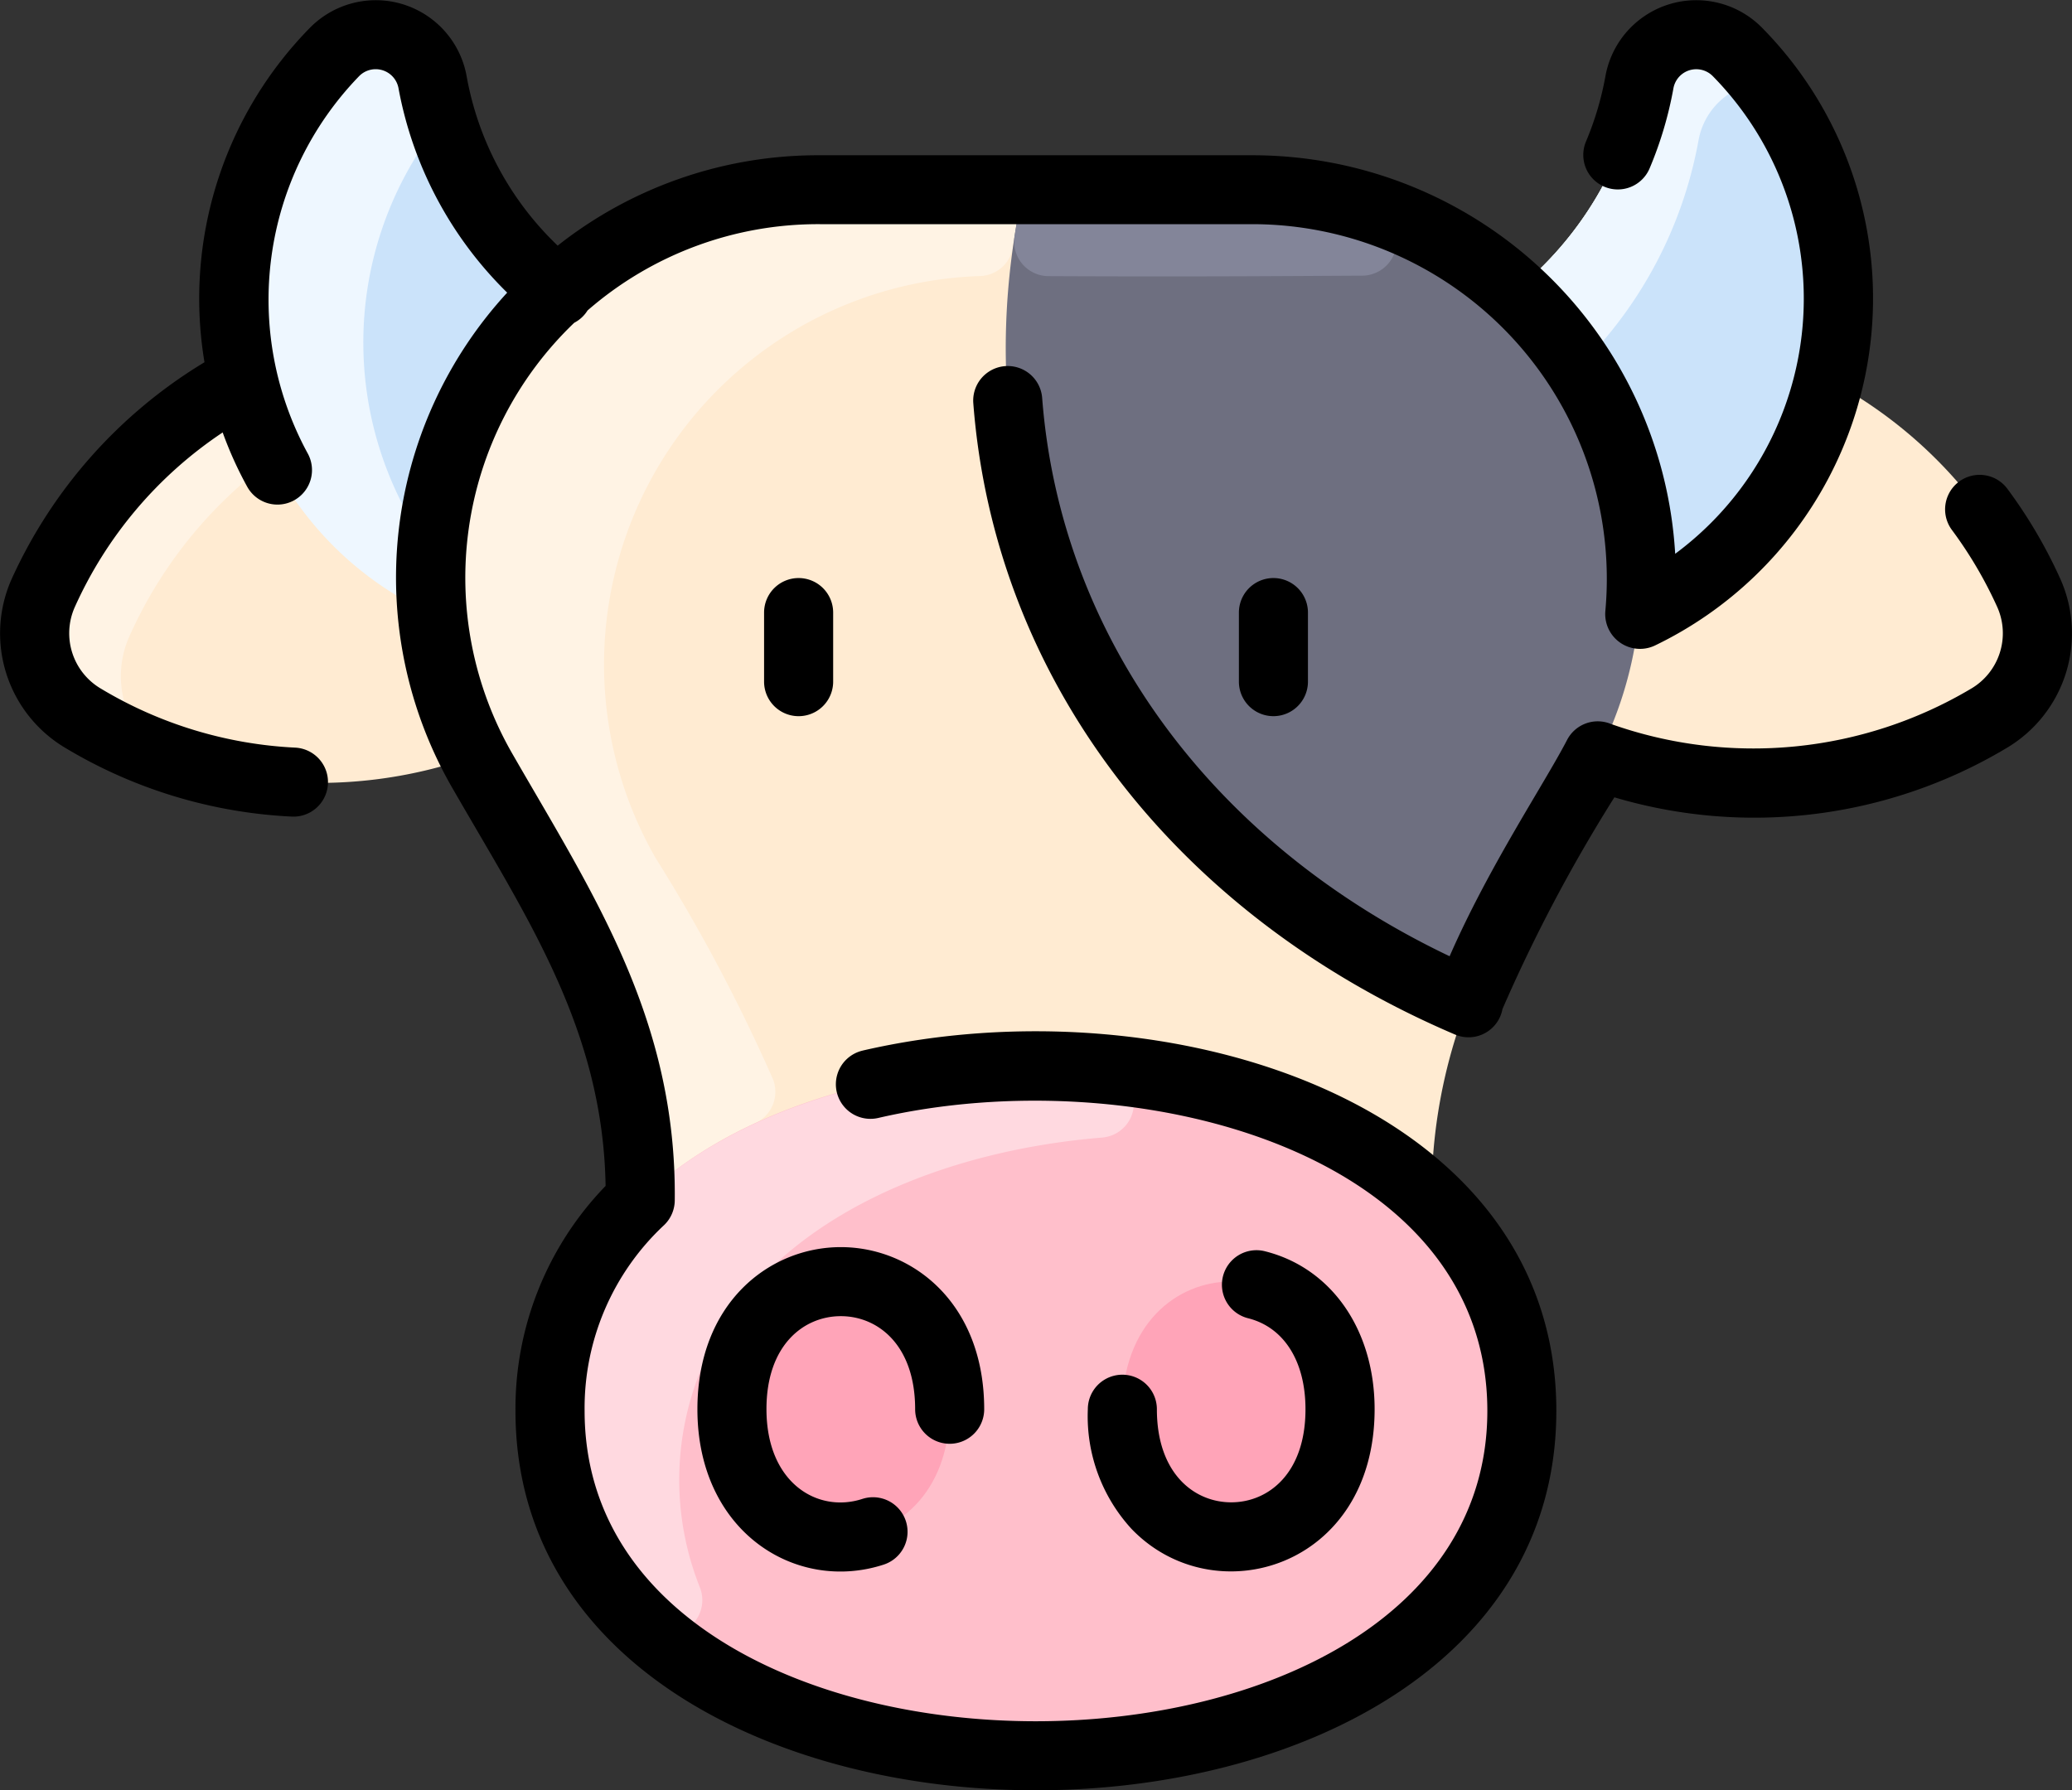 <svg xmlns="http://www.w3.org/2000/svg" width="73.817" height="63.787" viewBox="0 0 73.817 63.787">
  <rect x="0" y="0" width="73.817" height="63.787" fill="#333333" stroke="none"/>
  <g id="Grupo_1109883" data-name="Grupo 1109883" transform="translate(-1032.854 -3111.858)">
    <g id="cow_5880287" transform="translate(1032.854 3111.858)">
      <path id="Trazado_898141" data-name="Trazado 898141" d="M79.055,60.52a16.084,16.084,0,0,0-7.117-7.592h0A12.6,12.6,0,0,0,68.67,41.234a2.058,2.058,0,0,0-3.489,1.093,12.436,12.436,0,0,1-4.443,7.44,13.657,13.657,0,0,0-9.353-3.623h-15.4a13.657,13.657,0,0,0-9.353,3.623,12.436,12.436,0,0,1-4.443-7.44A2.058,2.058,0,0,0,18.7,41.234a12.6,12.6,0,0,0-3.267,11.694A16.086,16.086,0,0,0,8.315,60.52a3.522,3.522,0,0,0,1.429,4.466,16.473,16.473,0,0,0,13.9,1.349c.053-.027-.022-.068.335.549,2.688,4.672,5.673,9.047,5.605,15.263a10.156,10.156,0,0,0-3.213,7.508c0,16.39,34.622,16.392,34.622,0a10.15,10.15,0,0,0-3.213-7.506,18.847,18.847,0,0,1,1.29-7.039C60.4,71.6,62.735,68.167,63.7,66.32l.028.014a16.473,16.473,0,0,0,13.9-1.349,3.522,3.522,0,0,0,1.429-4.466Z" transform="translate(-6.776 -39.388)" fill="#ffebd2"/>
      <path id="Trazado_898142" data-name="Trazado 898142" d="M120.849,76.543c0,.208-.143.551-.353,2.035a1.225,1.225,0,0,1-1.187,1.045,13.849,13.849,0,0,0-11.546,20.735,61.521,61.521,0,0,1,4.182,7.883,1.232,1.232,0,0,1-.639,1.568,14.807,14.807,0,0,0-4.089,2.737c.068-6.216-2.917-10.591-5.605-15.263a13.843,13.843,0,0,1,12-20.739h7.234Z" transform="translate(-84.406 -69.787)" fill="#fff3e4"/>
      <path id="Trazado_898143" data-name="Trazado 898143" d="M16.2,122.949a.77.77,0,0,1-.223.922,15.774,15.774,0,0,0-4.59,5.915,3.462,3.462,0,0,0-.2,2.267.768.768,0,0,1-1.133.84q-.155-.088-.31-.18a3.522,3.522,0,0,1-1.429-4.466,16.086,16.086,0,0,1,7.118-7.592A13.366,13.366,0,0,0,16.2,122.949Z" transform="translate(-6.776 -107.117)" fill="#fff3e4"/>
      <path id="Trazado_898144" data-name="Trazado 898144" d="M254.086,96.721c-.971,1.866-3.294,5.277-4.623,8.789-11.572-4.949-18.658-15.989-15.855-28.9v-.065h8.166A13.842,13.842,0,0,1,254.086,96.721Z" transform="translate(-197.165 -69.789)" fill="#6e6f80"/>
      <path id="Trazado_898145" data-name="Trazado 898145" d="M247.337,79.611c-2.2.009-5.566.044-11.175.017a1.229,1.229,0,0,1-1.212-1.412c.211-1.355.3-1.478.3-1.671h8.166a13.973,13.973,0,0,1,4.281.66A1.231,1.231,0,0,1,247.337,79.611Z" transform="translate(-198.806 -69.789)" fill="#838599"/>
      <path id="Trazado_898146" data-name="Trazado 898146" d="M158.848,284.323v0c-8.588-8.306-31.41-5.8-31.41,7.508,0,16.39,34.622,16.392,34.622,0A10.15,10.15,0,0,0,158.848,284.323Z" transform="translate(-107.84 -241.564)" fill="#ffbfcb"/>
      <path id="Trazado_898147" data-name="Trazado 898147" d="M135.264,286.8a10.344,10.344,0,0,0-2.488,11.341,1.23,1.23,0,0,1-1.98,1.352,10.178,10.178,0,0,1-3.358-7.646c0-9.08,10.536-12.982,19.662-12.191a1.23,1.23,0,0,1,.011,2.452C142.5,282.486,138.1,284.05,135.264,286.8Z" transform="translate(-107.84 -241.577)" fill="#ffd9e0"/>
      <path id="Trazado_898148" data-name="Trazado 898148" d="M260.008,334.1c0-6.064,7.757-6.062,7.757,0S260.008,340.164,260.008,334.1Z" transform="translate(-220.024 -283.892)" fill="#ffa4b8"/>
      <path id="Trazado_898149" data-name="Trazado 898149" d="M169.568,334.1c0-6.062,7.757-6.064,7.757,0S169.568,340.165,169.568,334.1Z" transform="translate(-143.492 -283.892)" fill="#ffa4b8"/>
      <path id="Trazado_898150" data-name="Trazado 898150" d="M358.83,41.234a12.5,12.5,0,0,1-3.463,20.042l-.014,0A13.962,13.962,0,0,0,350.9,49.767a12.435,12.435,0,0,0,4.443-7.44,2.058,2.058,0,0,1,3.489-1.093Z" transform="translate(-296.936 -39.388)" fill="#cbe3fa"/>
      <path id="Trazado_898151" data-name="Trazado 898151" d="M358.839,41.244a.909.909,0,0,1-.186,1.413,2.521,2.521,0,0,0-1.209,1.744,15.143,15.143,0,0,1-3.481,7.235.915.915,0,0,1-1.419-.06,14,14,0,0,0-1.646-1.81,12.436,12.436,0,0,0,4.443-7.44A2.057,2.057,0,0,1,358.839,41.244Z" transform="translate(-296.935 -39.387)" fill="#eef7ff"/>
      <path id="Trazado_898152" data-name="Trazado 898152" d="M61.246,42.327a12.436,12.436,0,0,0,4.443,7.44,13.962,13.962,0,0,0-4.455,11.507l-.014,0a12.5,12.5,0,0,1-3.463-20.042A2.058,2.058,0,0,1,61.246,42.327Z" transform="translate(-45.833 -39.388)" fill="#cbe3fa"/>
      <path id="Trazado_898153" data-name="Trazado 898153" d="M61.23,61.275a11.91,11.91,0,0,1-6.744-8.347,12.6,12.6,0,0,1,3.267-11.694,2.058,2.058,0,0,1,3.489,1.093q.071.392.167.774a1.238,1.238,0,0,1-.2,1.036,12.625,12.625,0,0,0-.234,14.579C61.35,59.26,61.061,59.486,61.23,61.275Z" transform="translate(-45.829 -39.388)" fill="#eef7ff"/>
      <g id="Grupo_1109882" data-name="Grupo 1109882" transform="translate(0 0)">
        <path id="Trazado_898154" data-name="Trazado 898154" d="M30.733,70.046a1.23,1.23,0,1,0,.555,2.4c9.114-2.108,21.7,1.159,21.7,10.436,0,14.739-32.161,14.753-32.161,0a8.918,8.918,0,0,1,2.837-6.623,1.231,1.231,0,0,0,.375-.871c.071-6.465-2.917-10.933-5.77-15.891a12.573,12.573,0,0,1,2.188-15.383,1.216,1.216,0,0,0,.474-.438A12.5,12.5,0,0,1,29.209,40.6h15.4A12.637,12.637,0,0,1,57.192,54.385a1.24,1.24,0,0,0,1.764,1.229A13.731,13.731,0,0,0,62.773,33.6a3.288,3.288,0,0,0-5.579,1.733,11.037,11.037,0,0,1-.691,2.321,1.23,1.23,0,0,0,2.266.958,13.492,13.492,0,0,0,.846-2.839.827.827,0,0,1,1.4-.452,11.312,11.312,0,0,1-1.335,17.024,15.087,15.087,0,0,0-15.07-14.2h-15.4a14.95,14.95,0,0,0-9.342,3.22,11.044,11.044,0,0,1-3.242-6.027A3.289,3.289,0,0,0,11.045,33.6,13.771,13.771,0,0,0,7.285,45.52,17.435,17.435,0,0,0,.417,53.239a4.748,4.748,0,0,0,1.921,6.028,17.278,17.278,0,0,0,8.055,2.441,1.23,1.23,0,0,0,.124-2.457,14.845,14.845,0,0,1-6.919-2.1,2.289,2.289,0,0,1-.937-2.9,14.725,14.725,0,0,1,5.272-6.23,13.5,13.5,0,0,0,.875,1.935,1.23,1.23,0,0,0,2.154-1.189A11.444,11.444,0,0,1,12.8,35.32a.827.827,0,0,1,1.4.452,13.671,13.671,0,0,0,3.869,7.268,15,15,0,0,0-1.935,17.682c2.665,4.631,5.347,8.585,5.441,14.145a11.405,11.405,0,0,0-3.211,8.013c0,18.028,37.082,18.028,37.082,0,0-11.032-13.921-15.332-24.717-12.834Z" transform="translate(0 -32.613)"/>
        <path id="Trazado_898155" data-name="Trazado 898155" d="M166.676,324.014c1.318,0,2.648,1.025,2.648,3.317a1.23,1.23,0,1,0,2.46,0c0-3.793-2.57-5.777-5.108-5.777s-5.109,1.984-5.109,5.777c0,4.374,3.516,6.552,6.637,5.535a1.23,1.23,0,0,0-.762-2.34c-1.583.516-3.415-.557-3.415-3.2C164.027,325.039,165.358,324.014,166.676,324.014Z" transform="translate(-136.721 -277.119)"/>
        <path id="Trazado_898156" data-name="Trazado 898156" d="M257.118,331.256c-1.318,0-2.648-1.026-2.648-3.317a1.23,1.23,0,0,0-2.46,0,5.939,5.939,0,0,0,1.555,4.262c2.947,3.071,8.662,1.391,8.662-4.262,0-2.825-1.534-5.035-3.909-5.629a1.23,1.23,0,0,0-.6,2.387c1.281.321,2.046,1.533,2.046,3.242C259.765,330.23,258.436,331.256,257.118,331.256Z" transform="translate(-213.255 -277.728)"/>
        <path id="Trazado_898157" data-name="Trazado 898157" d="M178.238,166.545a1.23,1.23,0,0,0-1.23,1.23v2.461a1.23,1.23,0,0,0,2.461,0v-2.461A1.23,1.23,0,0,0,178.238,166.545Z" transform="translate(-149.787 -145.949)"/>
        <path id="Trazado_898158" data-name="Trazado 898158" d="M287.008,167.775v2.461a1.23,1.23,0,1,0,2.46,0v-2.461a1.23,1.23,0,0,0-2.46,0Z" transform="translate(-242.871 -145.949)"/>
        <path id="Trazado_898159" data-name="Trazado 898159" d="M264.187,125.017a17.351,17.351,0,0,0-1.887-3.211,1.23,1.23,0,0,0-1.975,1.468,14.9,14.9,0,0,1,1.619,2.755,2.289,2.289,0,0,1-.937,2.9,15.183,15.183,0,0,1-12.824,1.259,1.23,1.23,0,0,0-1.568.567c-.813,1.568-2.777,4.49-4.185,7.707-8.468-4.034-13.864-11.389-14.516-19.893a1.23,1.23,0,1,0-2.453.188c.752,9.819,7.167,18.227,17.16,22.494a1.229,1.229,0,0,0,1.692-.908A56.186,56.186,0,0,1,248.3,132.8a17.508,17.508,0,0,0,13.968-1.754A4.748,4.748,0,0,0,264.187,125.017Z" transform="translate(-190.786 -104.391)"/>
      </g>
    </g>
  </g>
</svg>
